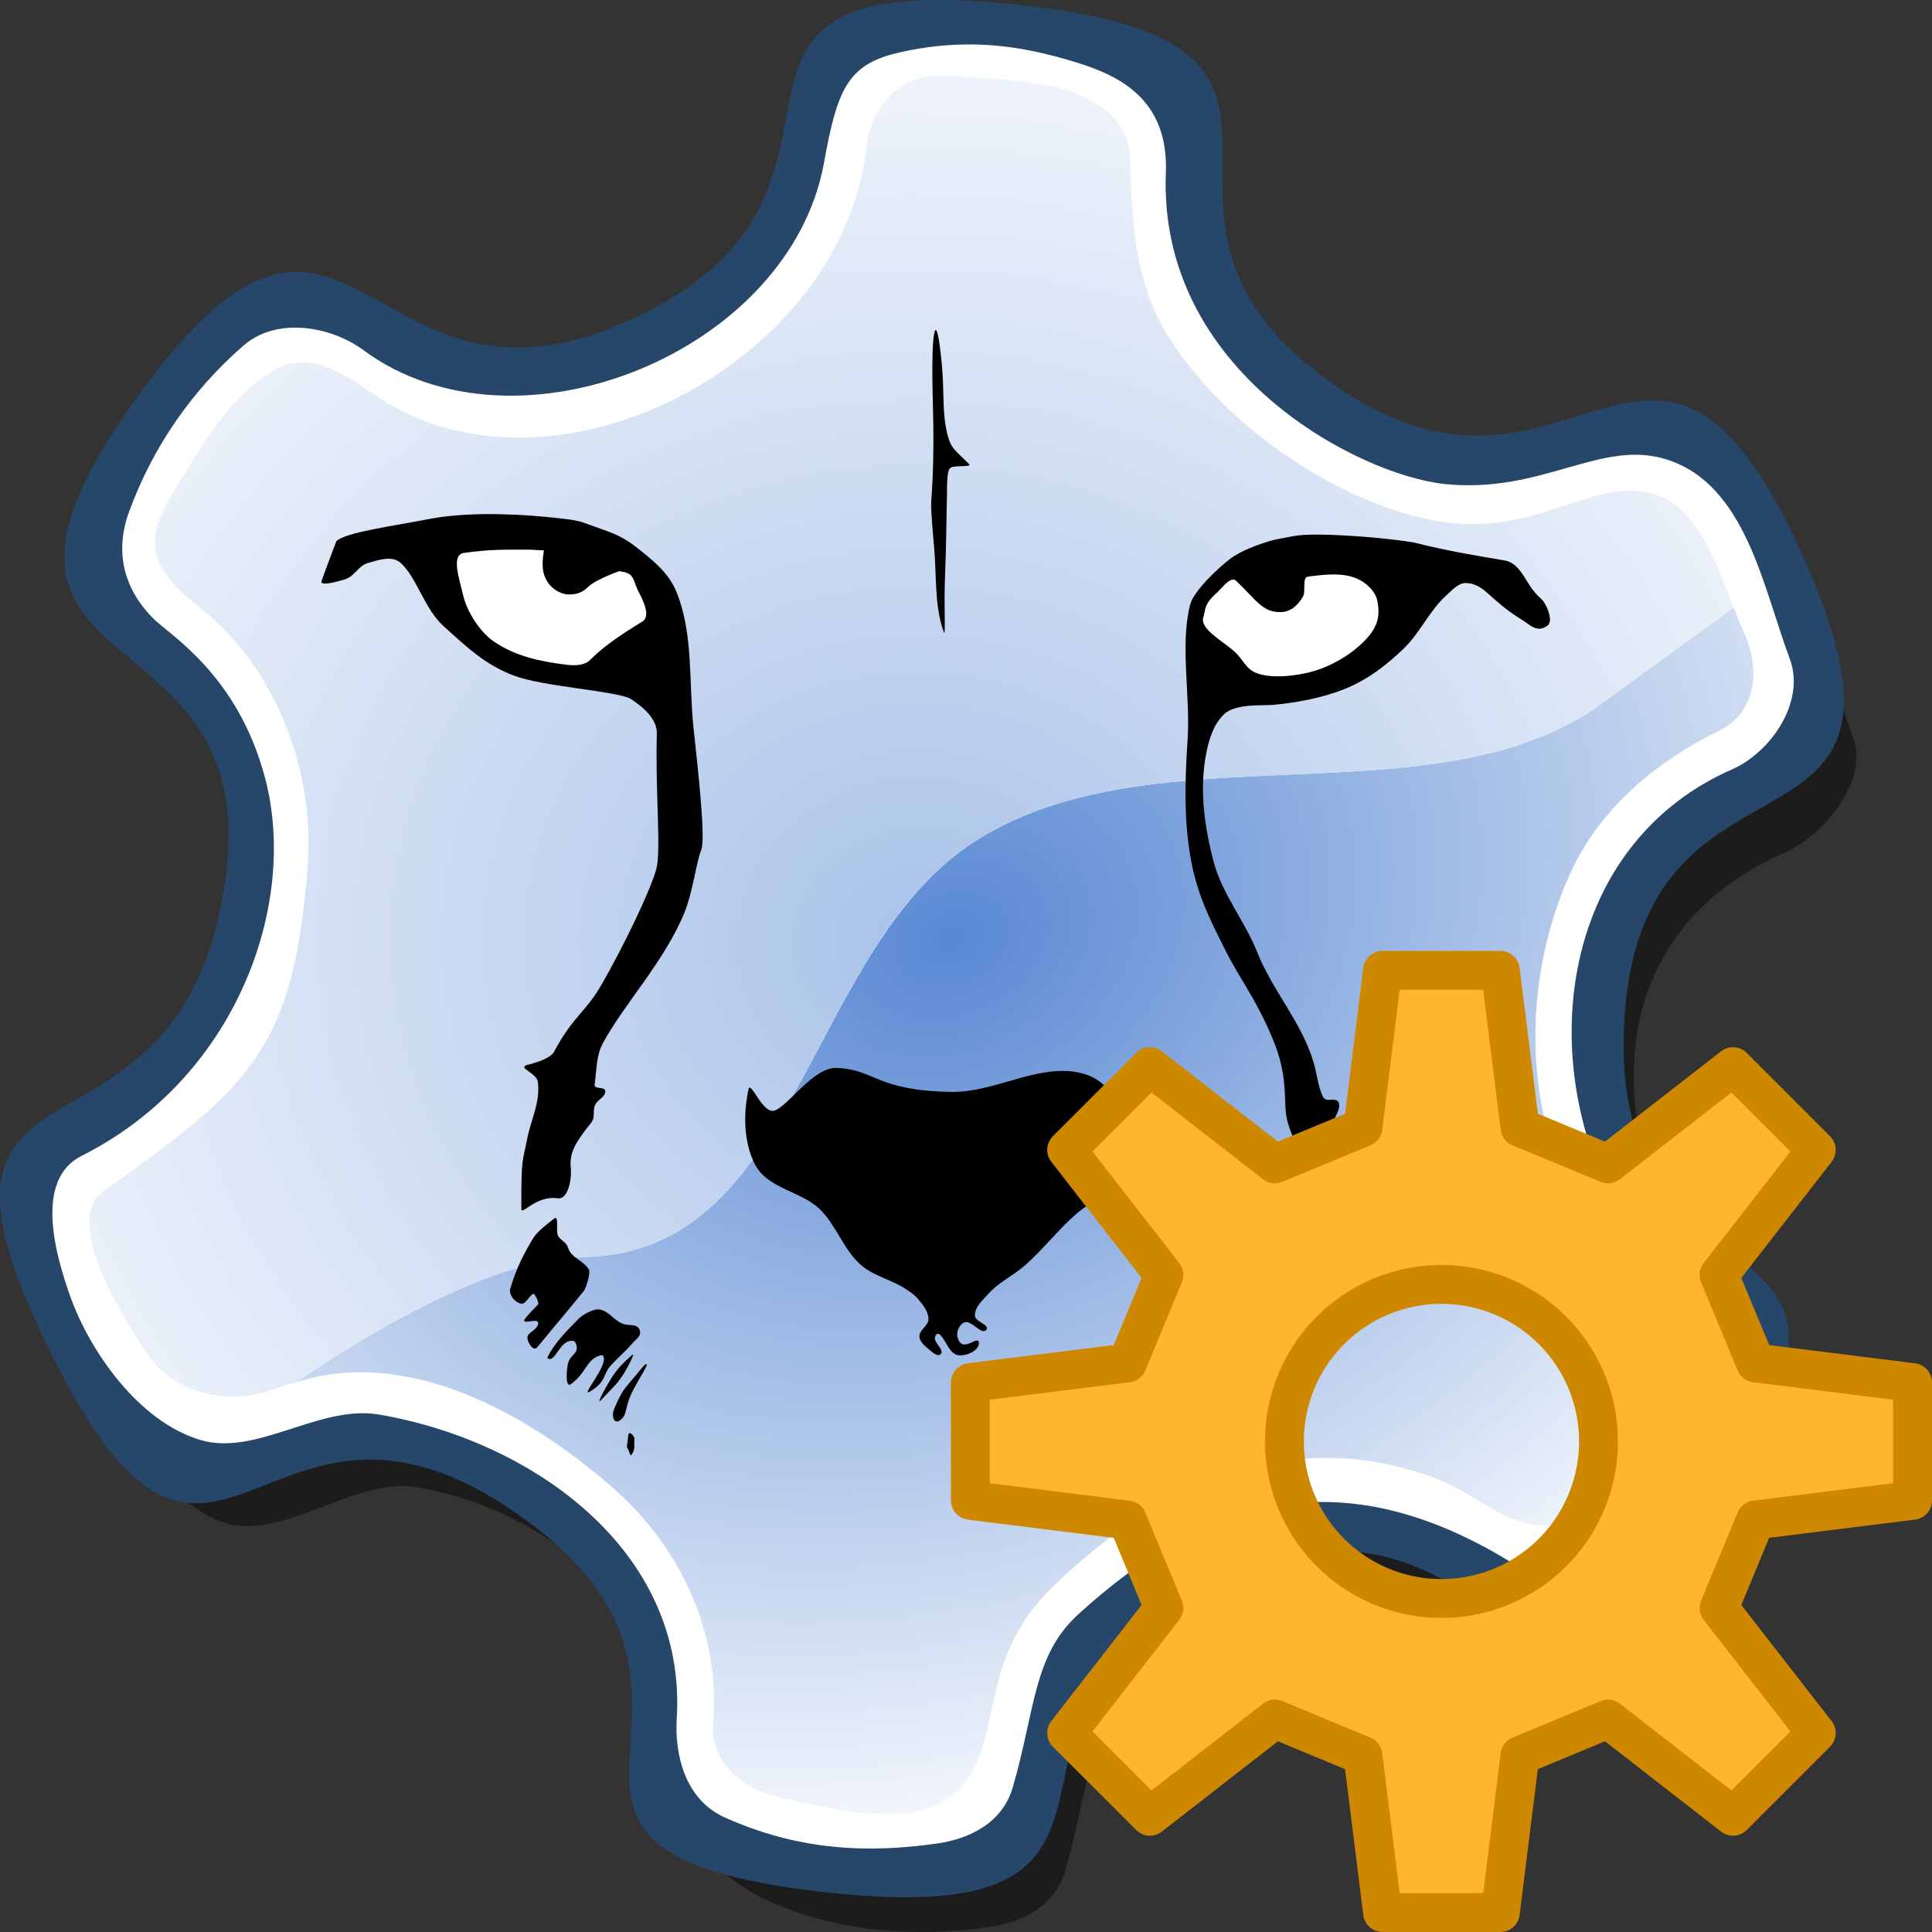<?xml version="1.0" encoding="UTF-8" standalone="no"?>
<!-- This artwork by R. Eddy Martin is licensed under a Creative Commons Attribution-ShareAlike 4.0 (CC BY-SA) International License.
http://creativecommons.org/licenses/by-sa/4.0/
Based on original pixel artwork by Laurent Jacques.
(http://wiki.lazarus.freepascal.org/Wile64)
Original license unknown, but assumedly covered
under the same license as the Lazarus IDE. -->

<svg
   xmlns:dc="http://purl.org/dc/elements/1.1/"
   xmlns:cc="http://creativecommons.org/ns#"
   xmlns:rdf="http://www.w3.org/1999/02/22-rdf-syntax-ns#"
   xmlns:svg="http://www.w3.org/2000/svg"
   xmlns="http://www.w3.org/2000/svg"
   xmlns:xlink="http://www.w3.org/1999/xlink"
   xmlns:sodipodi="http://sodipodi.sourceforge.net/DTD/sodipodi-0.dtd"
   xmlns:inkscape="http://www.inkscape.org/namespaces/inkscape"
   version="1.1"
   id="svg2"
   viewBox="0 0 256 256"
   height="256"
   width="256"
   sodipodi:docname="win_main 256.svg"
   inkscape:export-filename="win_main 256.png"
   inkscape:export-xdpi="96"
   inkscape:export-ydpi="96"
   inkscape:version="0.92.4 (5da689c313, 2019-01-14)">
  <rect x="0" y="0" width="256" height="256" fill="#333333" stroke="none"/>
  <sodipodi:namedview
     pagecolor="#ffffff"
     bordercolor="#666666"
     borderopacity="1"
     objecttolerance="10"
     gridtolerance="10"
     guidetolerance="10"
     inkscape:pageopacity="0"
     inkscape:pageshadow="2"
     inkscape:window-width="1920"
     inkscape:window-height="1137"
     id="namedview37"
     showgrid="true"
     inkscape:zoom="3.6718748"
     inkscape:cx="128.00001"
     inkscape:cy="128"
     inkscape:window-x="-8"
     inkscape:window-y="-8"
     inkscape:window-maximized="1"
     inkscape:current-layer="svg2"
     inkscape:snap-bbox="true"
     inkscape:bbox-paths="true"
     inkscape:bbox-nodes="true"
     inkscape:snap-bbox-edge-midpoints="true"
     inkscape:snap-bbox-midpoints="true"
     inkscape:object-paths="true"
     inkscape:snap-intersection-paths="true"
     inkscape:snap-smooth-nodes="true"
     inkscape:snap-midpoints="true"
     inkscape:snap-page="true">
    <inkscape:grid
       type="xygrid"
       id="grid975"
       spacingx="0.5"
       spacingy="0.5"
       empspacing="2" />
  </sodipodi:namedview>
  <defs
     id="defs4">
    <radialGradient
       gradientUnits="userSpaceOnUse"
       gradientTransform="matrix(0.348,0.817,-1.055,0.45,220.782,-391.949)"
       r="136.113"
       fy="252.455"
       fx="492.909"
       cy="252.455"
       cx="492.909"
       id="radialGradient32960"
       xlink:href="#linearGradient33100-1" />
    <radialGradient
       r="136.113"
       fy="256.03"
       fx="493.78"
       cy="256.03"
       cx="493.78"
       gradientTransform="matrix(0.065,-1.041,1.157,0.072,-206.238,620.607)"
       gradientUnits="userSpaceOnUse"
       id="radialGradient33090"
       xlink:href="#linearGradient32954-1" />
    <linearGradient
       id="linearGradient33100-1">
      <stop
         id="stop33102-7"
         offset="0"
         style="stop-color:#5888d3;stop-opacity:1" />
      <stop
         id="stop33104-9"
         offset="1"
         style="stop-color:#ffffff;stop-opacity:1" />
    </linearGradient>
    <linearGradient
       id="linearGradient32954-1">
      <stop
         style="stop-color:#a9c2e9;stop-opacity:1"
         offset="0"
         id="stop32956-0" />
      <stop
         style="stop-color:#ffffff;stop-opacity:1"
         offset="1"
         id="stop32958-2" />
    </linearGradient>
  </defs>
  <path
     style="opacity:0.45;fill:#000000;fill-opacity:1;stroke:none;stroke-width:5.67;stroke-linecap:round;stroke-linejoin:round;stroke-miterlimit:4;stroke-dasharray:none;stroke-opacity:1"
     d="m 135.875,16.951 c 5.067,0.068 9.61,1.099 13.918,2.449 5.616,1.76 12.016,4.925 11.638,14.565 -1.035,26.419 18.718,35.238 37.781,41.231 9.07,2.852 21.311,-7.185 30.04,-4.407 10.443,3.324 12.71,17.347 16.305,27.019 2.147,5.774 -4.125,13.017 -9.045,15.17 -21.406,9.368 -24.289,30.288 -15.079,50.271 3.719,8.069 11.976,12.8 15.014,20.551 2.854,7.281 -4.875,18.696 -9.183,24.715 -4.077,4.809 -13.097,13.854 -20.063,9.573 -22.686,-13.942 -40.593,-8.416 -57.375,6.875 -5.977,5.446 -5.679,12.6 -8.679,22.932 -1.359,4.683 -5.674,6.82 -10.063,7.445 -9.208,1.312 -19.513,0.914 -29.249,-3.456 -5.282,-2.37 -11.001,-7.479 -10.708,-12.234 1.38,-22.35 -15.814,-39.169 -35.999,-42.604 -7.864,-1.338 -17.659,7.017 -25.069,4.825 -8.296,-2.454 -11.268,-11.915 -13.797,-19.026 -1.913,-5.379 -4.857,-15.439 1.494,-18.628 20.461,-10.274 28.748,-33.243 24.328,-50.027 C 38.468,100.449 29.467,95.235 27.254,93.005 23.156,88.876 22.195,83.948 24.054,78.866 c 3.107,-8.493 8.229,-15.981 15.157,-22.017 4.413,-3.845 11.584,-2.581 15.924,0.625 20.292,14.99 56.503,0.205 61.003,-24.874 1.768,-9.851 3.204,-13.048 9.988,-14.592 3.48,-0.792 6.709,-1.098 9.749,-1.057 z"
     id="path32877-6"
     inkscape:connector-curvature="0" />
  <path
     style="opacity:1;fill:#264769;fill-opacity:1;stroke:none;stroke-width:5.67;stroke-linecap:round;stroke-linejoin:round;stroke-miterlimit:4;stroke-dasharray:none;stroke-opacity:1"
     d="M 124.495,2.2712448e-5 C 90.925,-0.028 117.367,25.454 85.361,41.51 48.207,60.148 47.16,12.892 18.519,52.142 c -29.464,40.376 16.131,26.939 11.428,63.71 -5.558,43.458 -45.461,18.415 -23.301,63.259 21.921,44.36 27.799,-2.221 61.81,21.427 35.374,24.595 -9.151,44.71 41.108,50.218 49.529,5.427 15.871,-24.709 50.745,-40.983 38.941,-18.173 37.814,30.139 66.868,-11.16 C 255.851,157.851 212.439,176.776 215.278,134.613 217.977,94.527 259.536,118.245 238.29,72.366 219.007,30.726 208.064,72.798 176.829,51.036 143.504,27.817 184.687,5.769 134.394,0.577 130.615,0.187 127.34,0.002 124.495,2.2712448e-5 Z"
     id="path33060"
     inkscape:connector-curvature="0" />
  <path
     style="opacity:1;fill:#ffffff;fill-opacity:1;stroke:none;stroke-width:5.67;stroke-linecap:round;stroke-linejoin:round;stroke-miterlimit:4;stroke-dasharray:none;stroke-opacity:1"
     d="m 128.925,5.892 c 5.067,0.068 9.61,1.099 13.918,2.449 5.616,1.76 12.016,4.925 11.638,14.565 -1.035,26.419 25.691,40.077 36.963,41.231 12.967,1.328 20.683,-6.028 29.412,-3.25 10.443,3.324 12.71,16.769 16.305,26.44 2.147,5.774 -2.678,12.438 -7.599,14.592 -21.406,9.368 -26.024,35.206 -16.815,55.189 3.719,8.069 11.976,11.354 15.014,19.104 2.854,7.281 -3.14,15.225 -7.447,21.243 -4.077,4.809 -13.097,13.854 -20.063,9.573 -22.686,-13.942 -40.593,-8.416 -57.375,6.875 -5.977,5.446 -5.679,12.6 -8.679,22.932 -1.359,4.683 -5.674,6.82 -10.063,7.445 -9.208,1.312 -18.355,0.914 -28.092,-3.456 -5.282,-2.37 -6.662,-8.347 -6.368,-13.101 1.38,-22.35 -19.286,-36.855 -39.471,-40.29 -7.864,-1.338 -16.212,5.571 -23.622,3.379 C 18.286,188.359 11.843,178.897 9.314,171.786 7.401,166.407 4.457,156.347 10.807,153.158 31.268,142.884 39.555,119.915 35.135,103.131 31.518,89.39 22.517,84.176 20.304,81.945 16.206,77.816 15.245,72.888 17.104,67.806 20.211,59.313 25.333,51.825 32.261,45.79 c 4.413,-3.845 11.584,-2.581 15.924,0.625 20.292,14.99 56.503,0.205 61.003,-24.874 1.768,-9.851 3.204,-13.048 9.988,-14.592 3.48,-0.792 6.709,-1.098 9.749,-1.057 z"
     id="path32877"
     inkscape:connector-curvature="0" />
  <path
     style="opacity:1;fill:url(#radialGradient32960);fill-opacity:1.0;stroke:none;stroke-width:5.67;stroke-linecap:round;stroke-linejoin:round;stroke-miterlimit:4;stroke-dasharray:none;stroke-opacity:1"
     d="m 229.727,80.482 -17.531,12.764 c -1.364,0.993 -2.789,1.874 -4.267,2.656 -1.478,0.783 -3.011,1.467 -4.588,2.066 -1.578,0.6 -3.201,1.116 -4.863,1.56 -1.663,0.444 -3.365,0.816 -5.099,1.133 -3.468,0.633 -7.064,1.039 -10.731,1.327 -3.668,0.288 -7.409,0.46 -11.163,0.625 -3.755,0.165 -7.524,0.324 -11.252,0.587 -3.728,0.263 -7.414,0.632 -11.002,1.215 -1.794,0.292 -3.564,0.637 -5.302,1.051 -1.738,0.413 -3.444,0.893 -5.112,1.456 -1.668,0.562 -3.296,1.207 -4.879,1.946 -1.583,0.739 -3.121,1.573 -4.606,2.517 -1.413,0.898 -2.739,1.899 -3.993,2.985 -1.254,1.087 -2.436,2.259 -3.557,3.501 -1.12,1.243 -2.179,2.556 -3.19,3.922 -1.01,1.366 -1.972,2.785 -2.897,4.242 -1.85,2.914 -3.556,5.978 -5.211,9.061 -1.656,3.083 -3.262,6.187 -4.919,9.179 -1.656,2.992 -3.362,5.873 -5.215,8.515 -0.926,1.321 -1.888,2.581 -2.9,3.765 -1.012,1.184 -2.073,2.293 -3.194,3.308 -1.122,1.015 -2.305,1.937 -3.561,2.751 -1.256,0.814 -2.585,1.519 -4,2.099 -1.415,0.58 -2.916,1.036 -4.514,1.35 -1.598,0.314 -3.294,0.487 -5.099,0.502 -1.395,0.011 -2.864,0.162 -4.395,0.437 -1.531,0.274 -3.122,0.672 -4.759,1.174 -1.637,0.502 -3.321,1.109 -5.034,1.804 -1.714,0.695 -3.458,1.477 -5.218,2.329 -3.52,1.704 -7.105,3.688 -10.633,5.811 -2.689,1.618 -5.278,3.347 -7.85,5.064 14.684,-4.796 30.588,4.007 41.844,13.802 9.181,7.99 14.473,19.378 13.47,31.609 -0.375,4.575 3.663,8.344 8.078,9.366 8.561,1.983 20.679,5.247 25.657,-2.311 4.638,-7.042 1.649,-16.065 11.323,-25.467 13.336,-12.96 31.509,-22.017 51.438,-13.964 4.998,2.02 10.033,7.18 15.41,5.572 7.981,-2.386 12.931,-10.597 16.291,-17.821 2.459,-5.287 -1.309,-10.716 -5.556,-14.283 -14.971,-12.573 -17.182,-36.26 -9.015,-54.108 3.915,-8.557 11.46,-14.758 19.843,-18.854 4.566,-2.231 5.383,-7.878 3.183,-12.693 -0.478,-1.046 -0.956,-2.331 -1.43,-3.55 z"
     id="path33088"
     inkscape:connector-curvature="0" />
  <path
     style="opacity:1;fill:url(#radialGradient33090);fill-opacity:1.0;stroke:none;stroke-width:5.67;stroke-linecap:round;stroke-linejoin:round;stroke-miterlimit:4;stroke-dasharray:none;stroke-opacity:1"
     d="m 124.402,10.089 c -5.235,-0.051 -8.964,3.921 -9.646,9.744 -3.33,28.418 -41.86,48.559 -65.272,32.402 -3.876,-2.675 -8.578,-6.051 -13.451,-3.014 -6.104,3.805 -9.426,10.143 -13.116,16.087 -3.9,6.284 -3.26,9.837 3.599,15.233 9.766,7.681 15.206,21.217 14.264,34 -1.819,24.702 -7.752,29.514 -27.179,43.394 -5.023,3.589 1.696,15.139 5.824,21.366 3.692,5.57 11.282,7.143 17.853,4.431 0.631,-0.26 1.277,-0.34 1.913,-0.547 2.572,-1.717 5.161,-3.446 7.85,-5.064 3.529,-2.123 7.113,-4.107 10.633,-5.811 1.76,-0.852 3.504,-1.634 5.218,-2.329 1.714,-0.695 3.397,-1.302 5.034,-1.804 1.637,-0.502 3.228,-0.9 4.759,-1.174 1.531,-0.274 3,-0.425 4.395,-0.437 1.806,-0.015 3.501,-0.188 5.099,-0.502 1.598,-0.314 3.099,-0.769 4.514,-1.35 1.415,-0.58 2.744,-1.285 4,-2.099 1.256,-0.814 2.44,-1.736 3.561,-2.751 1.122,-1.015 2.183,-2.124 3.194,-3.308 1.012,-1.184 1.974,-2.445 2.9,-3.765 1.852,-2.641 3.558,-5.523 5.215,-8.515 1.656,-2.992 3.263,-6.096 4.919,-9.179 1.656,-3.083 3.361,-6.147 5.211,-9.061 0.925,-1.457 1.886,-2.876 2.897,-4.242 1.01,-1.366 2.069,-2.679 3.19,-3.922 1.12,-1.243 2.302,-2.415 3.557,-3.501 1.254,-1.087 2.581,-2.087 3.993,-2.985 1.485,-0.944 3.022,-1.778 4.606,-2.517 1.583,-0.739 3.212,-1.384 4.879,-1.946 1.668,-0.562 3.374,-1.042 5.112,-1.456 1.738,-0.413 3.508,-0.759 5.302,-1.051 3.588,-0.583 7.274,-0.952 11.002,-1.215 3.728,-0.263 7.497,-0.422 11.252,-0.587 3.755,-0.165 7.495,-0.337 11.163,-0.625 3.668,-0.288 7.263,-0.694 10.731,-1.327 1.734,-0.316 3.436,-0.689 5.099,-1.133 1.663,-0.444 3.286,-0.96 4.863,-1.56 1.578,-0.6 3.11,-1.284 4.588,-2.066 1.478,-0.783 2.903,-1.663 4.267,-2.656 l 17.531,-12.764 c -2.635,-6.78 -5.572,-15.214 -13.008,-15.459 -7.495,-0.247 -13.933,5.676 -25.273,4.163 -12.773,-1.704 -29.434,-12.405 -37.059,-25.322 -4.111,-6.964 -4.423,-15.139 -4.639,-23.029 -0.174,-6.37 -7.218,-9.143 -12.91,-9.872 -4.16,-0.533 -8.256,-0.833 -12.435,-0.873 z"
     id="path32877-5-9"
     inkscape:connector-curvature="0" />
  <path
     style="fill:#000000;fill-opacity:1;fill-rule:evenodd;stroke:none;stroke-width:0.81px;stroke-linecap:butt;stroke-linejoin:miter;stroke-opacity:1"
     d="m 110.892,141.502 c 5.209,0.253 5.111,3.001 15.152,3.182 5.693,0.103 11.422,-3.712 16.888,-2.568 3.995,0.837 4.017,3.502 6.509,4.123 0.61,0.152 1.356,0.202 1.88,-0.145 0.567,-0.375 0.487,-2.314 0.94,-1.808 1.228,1.369 0.42,3.745 0.072,5.569 -0.38,1.997 -1.055,4.046 -2.314,5.641 -1.84,2.332 -4.969,3.283 -7.233,5.207 -2.493,2.12 -4.488,4.778 -6.943,6.943 -1.534,1.352 -3.484,2.236 -4.846,3.761 -0.771,0.863 -1.896,1.811 -1.808,2.965 0.059,0.785 1.956,1.154 1.519,1.808 -0.577,0.862 -2.02,-1.366 -2.965,-0.94 -0.65,0.292 -1.052,1.265 -0.868,1.953 0.606,2.26 2.653,-0.299 2.821,0.651 0.184,1.047 -1.622,1.874 -2.676,1.736 -1.169,-0.153 -1.579,-1.761 -2.37,-2.626 -0.574,-0.628 -0.779,0.267 -0.779,0.267 -0.076,0.779 1.335,1.694 0.758,2.222 -0.442,0.404 -1.176,-0.354 -1.642,-0.732 -0.511,-0.415 -1.109,-0.944 -1.157,-1.6 -0.063,-0.864 1.195,-1.439 1.199,-2.305 0.005,-0.989 -0.722,-1.876 -1.344,-2.645 -0.459,-0.568 -1.094,-0.976 -1.702,-1.379 -1.851,-1.228 -4.198,-1.688 -5.879,-3.141 -2.326,-2.01 -3.27,-5.281 -5.479,-7.42 -2.497,-2.417 -6.875,-2.679 -8.582,-5.919 -1.01,-1.918 -1.837,-5.347 -0.868,-9.945 0.276,-1.309 1.822,3.178 3.363,2.821 1.777,-0.412 5.206,-5.83 8.354,-5.678 z"
     id="path32029"
     inkscape:connector-curvature="0" />
  <path
     style="fill:#000000;fill-opacity:1;fill-rule:evenodd;stroke:none;stroke-width:0.81px;stroke-linecap:butt;stroke-linejoin:miter;stroke-opacity:1"
     d="m 57.415,68.669 c -5.24,1.027 -11.631,1.848 -12.847,3.044 0,0 -1.596,4.194 -1.973,5.306 -0.242,0.713 2.327,-0.008 3.047,-0.23 1.435,-0.443 1.744,-1.803 3.188,-2.213 1.456,-0.413 3.17,-0.991 4.283,0.035 2.154,1.985 3.126,6.061 5.644,8.339 2.994,2.708 5.478,5.114 9.325,6.569 3.847,1.455 13.241,2.001 15.427,3.045 1.703,1.113 3.588,2.672 3.526,4.705 -0.223,7.227 0.575,15.315 -0.048,17.797 -0.676,2.695 -4.435,10.498 -7.365,15.547 -2.026,3.492 -3.743,4.116 -6.206,8.747 -0.591,1.11 -3.611,1.758 -3.611,1.758 -1.228,0.458 1.347,1.007 1.478,2.311 0.284,2.817 -0.936,4.887 -1.443,7.556 -0.549,2.888 -0.801,2.16 -0.759,9.23 0.006,0.891 1.957,-1.858 4.824,-1.432 1.351,0.201 1.885,-2.502 1.723,-4.091 -0.206,-2.013 0.719,-3.449 2.695,-5.909 0.695,-0.866 0.037,-1.722 0.686,-2.622 0.41,-0.569 1.161,-0.829 1.189,-1.53 0.029,-0.736 -1.501,-0.206 -1.406,-0.937 0.291,-2.249 0.244,-3.881 1.081,-5.44 2.79,-5.196 8.215,-10.909 10.842,-17.387 1.088,-2.682 1.59,-6.823 2.204,-8.255 0.614,-1.432 -0.454,-10.852 -1.024,-16.162 C 91.249,90.44 91.909,84.058 89.645,78.451 88.623,75.922 86.521,74.237 84.374,72.555 82.041,70.727 80.795,70.538 77.638,69.367 76.768,69.044 76.288,68.895 73.242,68.579 70.197,68.263 63.193,67.688 57.415,68.669 Z"
     id="path33094"
     inkscape:connector-curvature="0"
     sodipodi:nodetypes="ccscccszcccsscccccscccsccccccczc" />
  <path
     style="fill:#ffffff;fill-opacity:1;fill-rule:evenodd;stroke:none;stroke-width:0.81px;stroke-linecap:butt;stroke-linejoin:miter;stroke-opacity:1"
     d="m 72.077,72.928 c 0,0 -0.272,1.37 -0.138,2.484 0.248,2.073 1.972,3.348 3.488,3.363 1.068,-0.017 1.78,-0.281 2.535,-1.036 1.038,-0.983 4.061,-2.047 4.061,-2.047 2.164,0.217 1.706,1.036 2.713,2.963 0.572,1.094 1.455,3.025 0.41,3.682 -1.634,1.026 -4.663,2.803 -6.957,5.115 -0.782,0.788 -2.171,0.753 -3.272,0.614 -3.36,-0.424 -6.662,-1.132 -9.456,-3.045 -1.87,-1.281 -3.547,-3.897 -4.081,-6.1 -0.602,-2.487 -1.594,-5.42 0.096,-5.657 3.374,-0.473 5.144,-0.442 8.727,-0.429 z"
     id="path32831"
     inkscape:connector-curvature="0"
     sodipodi:nodetypes="cscccscssscscc" />
  <path
     style="fill:#000000;fill-opacity:1;fill-rule:evenodd;stroke:none;stroke-width:0.81px;stroke-linecap:butt;stroke-linejoin:miter;stroke-opacity:1"
     d="m 171.532,71.015 c -2.48,0.466 -2.777,0.475 -4.211,0.966 -1.433,0.491 -3.106,1.164 -4.293,2.045 -1.187,0.881 -4.829,4.121 -5.334,6.115 -1.371,5.412 0.071,11.963 -0.338,18 -0.364,5.376 -0.508,11.083 0.563,16.364 0.888,4.381 2.492,7.513 4.5,11.506 1.912,3.804 3.946,6.224 6.188,11.558 2.395,5.698 1.203,8.599 2.096,11.405 0.918,2.881 2.634,5.625 2.609,8.848 -0.012,1.525 1.073,1.116 0.818,2.865 -0.069,0.472 -0.429,1.657 -0.767,1.995 -0.868,0.868 0.446,2.482 -0.102,3.579 -0.152,0.305 -1.207,0.065 -1.381,0.358 -0.246,0.415 0.522,1.154 0.306,1.585 -0.173,0.345 -1.308,0.732 -0.971,0.92 1.883,1.055 6.219,5.137 6.7,4.347 0.521,-0.857 0.55,-3.518 1.176,-4.603 0.211,-0.366 -1.27,-1.094 -1.22,-2.016 0.029,-0.532 0.837,-1.098 0.965,-1.615 0.603,-2.434 -2.207,-2.698 -2.405,-5.318 -0.052,-0.693 1.502,0.274 1.79,-0.359 0.228,-0.5 -0.625,-1.48 -0.818,-1.994 -0.975,-2.605 -1.195,-5.676 -0.869,-8.438 0.115,-0.97 1.163,-2.035 0.87,-2.966 -0.285,-0.904 -1.667,0.026 -2.097,-0.818 -0.623,-1.221 -0.843,-3.185 -1.227,-4.5 -1.571,-5.382 -5.431,-9.491 -7.518,-14.728 -1.626,-4.08 -4.597,-7.622 -5.729,-11.866 -1.233,-4.624 -1.92,-9.619 -1.022,-14.32 0.383,-2.007 1.066,-4.244 2.66,-5.523 1.686,-1.187 4.783,-0.87 6.392,-1.023 3.089,-0.293 6.42,-0.943 9.206,-2.046 3.044,-1.205 5.521,-3.095 7.889,-5.355 2.203,-2.102 3.405,-5.014 5.657,-7.063 0.632,-0.575 1.613,-1.635 2.467,-1.662 1.128,-0.035 2.085,0.496 2.923,1.251 3.642,3.281 3.771,2.92 5.559,4.237 0.869,0.639 1.616,0.786 2.491,0.156 0.83,-0.598 -0.125,-2.948 -0.904,-3.612 -2.083,-1.774 -2.424,-4.623 -4.818,-5.033 -3.3,-0.565 -7.391,-1.205 -12.051,-2.389 -5.053,-0.798 -13.271,-1.319 -15.751,-0.853 z"
     id="path33098"
     inkscape:connector-curvature="0"
     sodipodi:nodetypes="zzzsccccccccccccsccccccccccscccscsccccccccz" />
  <path
     style="fill:#ffffff;fill-opacity:1;fill-rule:evenodd;stroke:none;stroke-width:0.81px;stroke-linecap:butt;stroke-linejoin:miter;stroke-opacity:1"
     d="m 173.313,76.405 c 2.727,-0.364 4.637,-0.469 6.341,0.204 1.302,0.514 2.608,1.694 2.864,3.069 0.363,1.955 0.091,3.473 -1.892,5.421 -1.806,1.774 -4.566,3.405 -7.364,4.04 -3.097,0.702 -5.623,0.59 -6.981,-0.046 -1.325,-0.62 -1.549,-1.771 -2.873,-2.903 -1.547,-1.322 -4.403,-2.888 -3.973,-4.355 0.311,-1.062 0.111,-1.835 1.808,-3.283 0.707,-0.684 1.846,-2.264 2.558,-1.585 2.722,2.599 3.465,4.136 5.829,4.143 1.381,0.004 2.307,-0.862 3.017,-2.047 0.422,-0.704 -0.148,-2.55 0.666,-2.658 z"
     id="path32838"
     inkscape:connector-curvature="0"
     sodipodi:nodetypes="cccccccscccccc" />
  <path
     style="fill:#000000;fill-opacity:1;fill-rule:evenodd;stroke:none;stroke-width:0.81px;stroke-linecap:butt;stroke-linejoin:miter;stroke-opacity:1"
     d="m 123.54,48.288 c -0.04,5.22 0.433,10.203 -0.152,18.25 -0.07,0.967 0.305,5.047 0.392,6.013 0.328,3.661 0.018,7.744 1.277,11.198 0.284,0.779 -0.011,-3.487 0.168,-7.59 0.175,-4.004 0.182,-8.105 0.256,-10.619 0.018,-0.61 -0.07,-3.169 0.425,-3.526 0.626,-0.451 3.018,-0.022 2.468,-0.563 -1.701,-1.672 -2.326,-1.991 -2.775,-3.657 -0.804,-2.986 -0.457,-5.799 -0.783,-9.309 -0.675,-7.267 -1.236,-5.282 -1.276,-0.199 z"
     id="path32843"
     inkscape:connector-curvature="0" />
  <path
     style="fill:#000000;fill-opacity:1;fill-rule:evenodd;stroke:none;stroke-width:0.81px;stroke-linecap:butt;stroke-linejoin:miter;stroke-opacity:1"
     d="m 67.604,170.791 c 0.617,-2.088 1.364,-3.836 2.484,-5.768 0.71,-1.226 0.737,-1.554 3.343,-3.56 0.582,-0.448 0.314,1.164 0.402,1.893 0.115,0.957 1.135,1.038 1.429,1.956 0.46,1.438 2.007,1.653 2.756,2.893 0.279,0.462 -0.37,2.498 -0.665,2.861 -2.676,3.294 -2.484,2.982 -6.176,7.468 -0.479,0.582 -1.285,-0.574 -1.293,-1.327 -0.006,-0.617 1.067,-0.862 1.364,-1.591 0.595,-1.461 -2.903,0.456 -1.411,-1.211 1.047,-1.17 0.65,-0.668 1.51,-1.63 0,0 -0.04,-0.535 -0.526,-1.251 -0.316,-0.465 -1.089,1.248 -1.651,1.226 -0.829,-0.033 -1.8,-1.162 -1.565,-1.958 z"
     id="path32845"
     inkscape:connector-curvature="0" />
  <path
     style="fill:#000000;fill-opacity:1;fill-rule:evenodd;stroke:none;stroke-width:0.81px;stroke-linecap:butt;stroke-linejoin:miter;stroke-opacity:1"
     d="m 72.596,179.725 c 0.997,-1.872 2.294,-3.175 4.159,-5.063 0.477,-0.483 1.931,-1.252 2.604,-1.157 1.331,0.188 1.869,1.364 3.11,1.88 0.912,0.38 1.911,-0.086 2.278,0.832 0.323,0.807 -0.445,1.186 -1.013,1.844 -0.892,1.034 -1.907,1.878 -2.821,2.893 -1.039,1.154 -0.546,2.091 -2.676,3.399 -1.545,0.949 2.237,-3.218 1.736,-4.556 -0.113,-0.301 -0.16,-0.265 -0.47,-0.181 -1.794,0.488 -1.883,2.421 -3.869,3.797 -0.753,0.522 -0.592,-2.016 -0.325,-2.893 0.315,-1.037 1.322,-1.149 1.085,-2.206 -0.069,-0.307 -0.193,-0.631 -0.506,-0.651 -1.774,-0.112 -2.236,2.87 -3.291,2.351 -0.087,-0.043 -0.045,-0.204 -8e-6,-0.289 z"
     id="path32847"
     inkscape:connector-curvature="0" />
  <path
     style="fill:#000000;fill-opacity:1;fill-rule:evenodd;stroke:none;stroke-width:0.81px;stroke-linecap:butt;stroke-linejoin:miter;stroke-opacity:1"
     d="m 79.647,185.511 c -0.825,0.882 0.91,-2.257 1.591,-3.255 0.683,-1.001 1.368,-1.705 2.459,-2.676 0.645,-0.575 -0.557,1.652 -1.013,2.387 -0.82,1.322 -1.231,1.614 -3.038,3.544 z"
     id="path32851"
     inkscape:connector-curvature="0" />
  <path
     style="fill:#000000;fill-opacity:1;fill-rule:evenodd;stroke:none;stroke-width:0.81px;stroke-linecap:butt;stroke-linejoin:miter;stroke-opacity:1"
     d="m 85.253,181.787 c -0.974,1.668 -1.714,2.891 -2.097,4.231 -0.278,0.972 -0.265,1.801 -1.139,2.26 -0.73,0.383 -0.993,-0.742 -0.669,-1.501 0.511,-1.195 0.941,-2.25 1.844,-3.291 0.825,-0.952 1.283,-1.553 2.079,-2.477 0.135,-0.157 0.907,-0.806 -0.018,0.777 z"
     id="path32853"
     inkscape:connector-curvature="0" />
  <path
     style="fill:#000000;fill-opacity:1;fill-rule:evenodd;stroke:none;stroke-width:0.81px;stroke-linecap:butt;stroke-linejoin:miter;stroke-opacity:1"
     d="m 83.607,189.959 c -0.45,-0.334 -0.363,0.586 -0.452,1.139 -0.062,0.384 -0.17,0.605 0.054,0.922 0.156,0.22 0.291,0.975 0.452,0.759 0.239,-0.32 0.442,-0.741 0.38,-1.374 -0.052,-0.533 0.28,-0.916 -0.434,-1.447 z"
     id="path32855"
     inkscape:connector-curvature="0" />
  <path
     style="fill:#000000;fill-opacity:1;fill-rule:evenodd;stroke:none;stroke-width:0.81px;stroke-linecap:butt;stroke-linejoin:miter;stroke-opacity:1"
     d="m 163.283,184.331 c 0.009,0.199 0.31,0.265 0.498,0.332 0.144,0.051 0.358,-0.075 0.456,0.042 0.107,0.127 -0.099,0.341 -0.042,0.498 0.081,0.22 0.265,0.528 0.498,0.498 0.19,-0.025 0.271,-0.307 0.29,-0.498 0.032,-0.304 -0.074,-0.655 -0.29,-0.871 -0.247,-0.247 -0.651,-0.393 -0.995,-0.332 -0.174,0.031 -0.422,0.155 -0.415,0.332 z"
     id="path32857"
     inkscape:connector-curvature="0" />
  <path
     style="fill:#000000;fill-opacity:1;fill-rule:evenodd;stroke:none;stroke-width:0.81px;stroke-linecap:butt;stroke-linejoin:miter;stroke-opacity:1"
     d="m 164.988,183.393 c 0.872,0.838 1.107,1.337 1.637,2.166 0.591,0.925 1.851,2.158 2.121,1.838 0.284,-0.336 -0.763,-1.596 -0.649,-2.52 0.046,-0.378 0.853,-0.117 0.914,-0.493 0.077,-0.476 -0.625,-0.656 -0.914,-1.041 -0.339,-0.451 -0.393,-1.593 -0.818,-1.483 -0.442,0.114 -0.931,0.176 -1.137,0.611 -0.218,0.46 -1.519,0.571 -1.153,0.923 z"
     id="path32861"
     inkscape:connector-curvature="0" />
  <path
     style="fill:#000000;fill-opacity:1;fill-rule:evenodd;stroke:none;stroke-width:0.81px;stroke-linecap:butt;stroke-linejoin:miter;stroke-opacity:1"
     d="m 168.505,180.836 c -0.218,0.12 2.604,3.815 3.273,3.836 0.248,0.008 0.698,-1.5 0.511,-1.381 -0.152,0.098 -3.462,-2.633 -3.784,-2.455 z"
     id="path32863"
     inkscape:connector-curvature="0" />
  <path
     style="fill:#000000;fill-opacity:1;fill-rule:evenodd;stroke:none;stroke-width:0.81px;stroke-linecap:butt;stroke-linejoin:miter;stroke-opacity:1"
     d="m 166.178,176.847 c 0.789,1.036 1.474,2.057 2.736,2.378 2.083,0.53 4.922,3.549 5.191,3.043 0.147,-0.277 -1.427,-1.832 -2.046,-2.813 -0.362,-0.574 -0.964,-0.827 -0.538,-1.356 0.345,-0.429 0.617,-0.106 1.151,0.026 0.896,0.223 1.827,0.826 2.736,0.665 0.573,-0.102 0.841,-0.669 1.202,-1.125 0.401,-0.508 0.593,-1.214 0.435,-1.841 -0.275,-1.087 -1.109,-1.383 -1.995,-2.071 -1.102,-0.856 -1.947,-1.204 -3.145,-1.918 -0.452,-0.27 -0.949,-0.849 -1.432,-0.639 -0.58,0.252 0.112,1.269 -0.384,1.662 -0.855,0.678 -1.137,0.735 -2.838,0.665 -0.778,-0.032 -1.372,0.202 -1.739,0.889 -0.074,0.138 -0.171,0.771 -0.153,0.927 0.06,0.537 0.343,0.869 0.818,1.509 z"
     id="path32865"
     inkscape:connector-curvature="0" />
  <path
     inkscape:connector-curvature="0"
     style="fill:#ffb62d;fill-opacity:1;fill-rule:evenodd;stroke:#ce8800;stroke-width:5.148;stroke-linecap:butt;stroke-linejoin:round;stroke-miterlimit:4;stroke-dasharray:none;stroke-opacity:1"
     d="m 183.197,128.574 -2.601,20.809 -11.664,4.836 -16.562,-12.883 -11.034,11.034 12.883,16.562 -4.836,11.664 -20.809,2.601 v 15.607 l 20.809,2.601 4.836,11.664 -12.883,16.562 11.034,11.034 16.562,-12.884 11.664,4.836 2.601,20.809 h 15.607 l 2.601,-20.809 11.664,-4.836 16.562,12.884 11.034,-11.034 -12.883,-16.562 4.836,-11.664 20.809,-2.601 v -15.607 l -20.809,-2.601 -4.836,-11.664 12.883,-16.562 -11.034,-11.034 -16.562,12.883 -11.664,-4.836 -2.601,-20.809 z m 7.803,41.617 a 20.809,20.809 0 0 1 20.809,20.809 20.809,20.809 0 0 1 -20.809,20.809 20.809,20.809 0 0 1 -20.809,-20.809 20.809,20.809 0 0 1 20.809,-20.809 z"
     id="path837" />
</svg>
